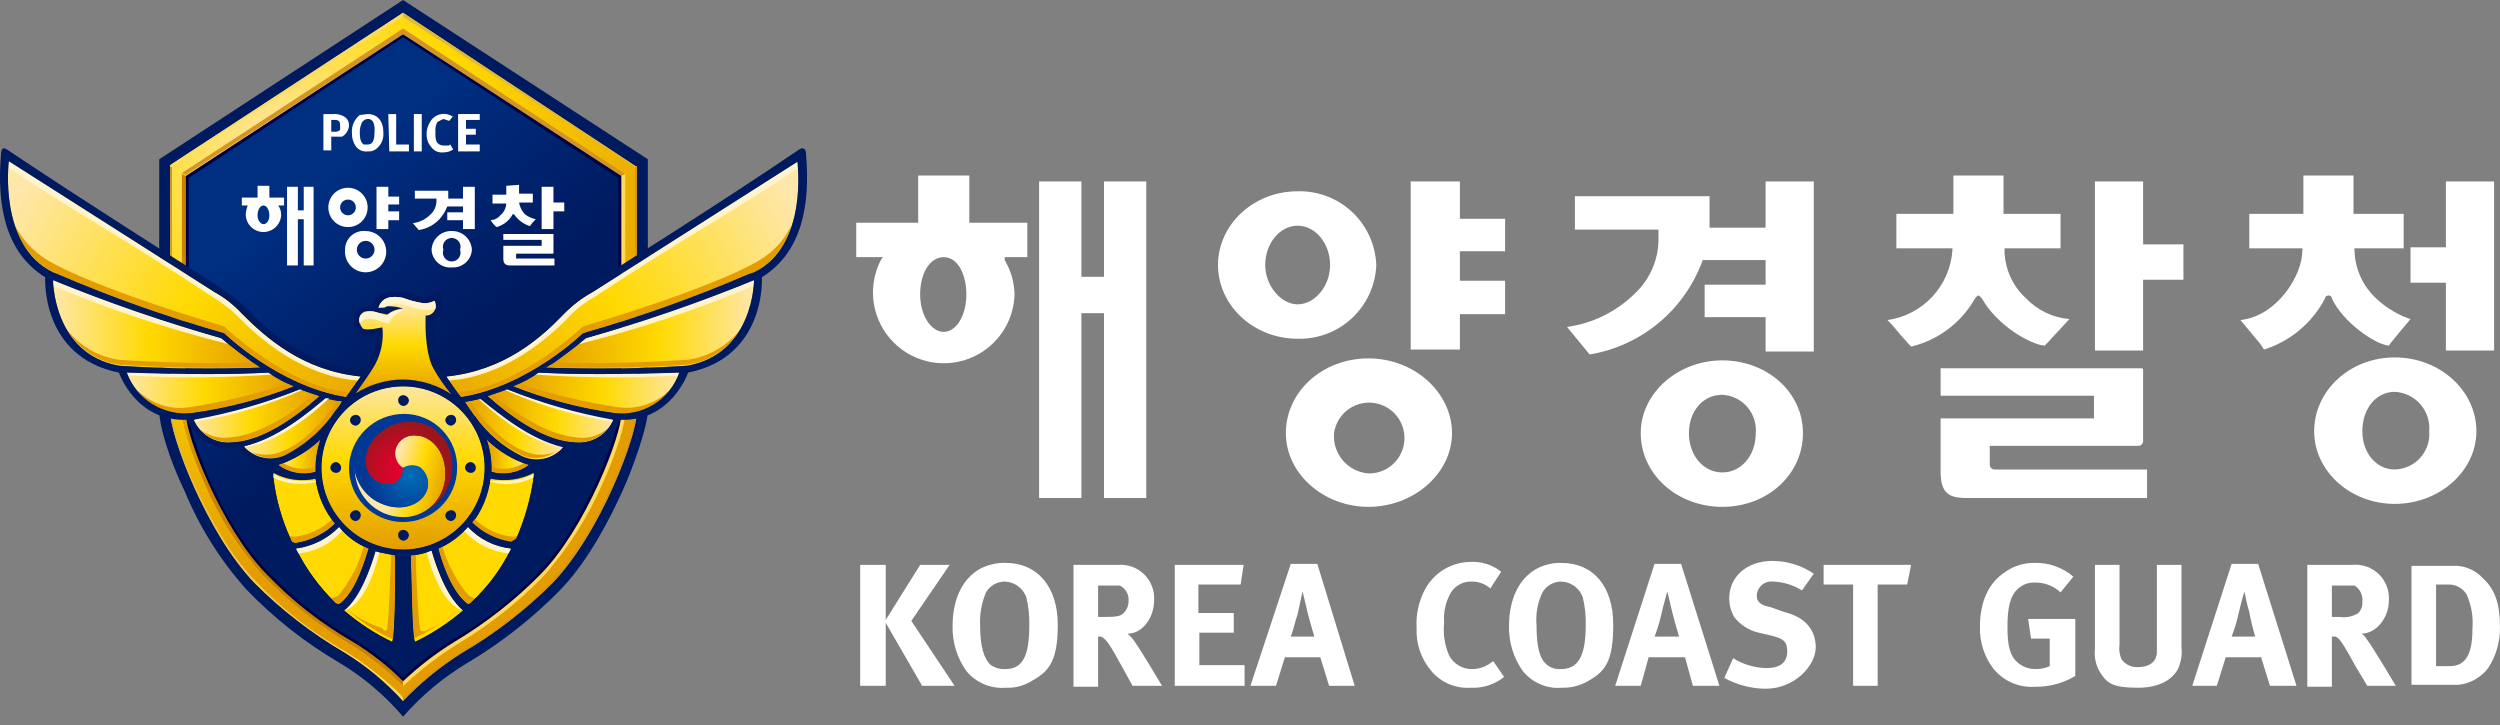 <svg width="200" height="58" viewBox="0 0 200 58" fill="none" xmlns="http://www.w3.org/2000/svg">
<rect x="0" y="0" width="200" height="58" fill="#808080" stroke="none"/>
<g id="logo">
<g id="emblem">
<path id="Vector" d="M12.738 12.741V32.875C12.738 34.054 13.525 36.728 14.783 39.324C15.98 42.206 17.655 44.865 19.738 47.188C21.925 49.457 24.412 51.415 27.131 53.008C29.06 54.161 30.787 55.622 32.243 57.334C33.735 55.628 35.487 54.168 37.434 53.008C40.138 51.394 42.622 49.438 44.826 47.188C47.186 44.75 48.916 41.211 49.781 39.324C50.646 37.436 51.826 34.054 51.826 32.875V12.741L32.243 0L12.738 12.741Z" fill="#001A60"/>
<path id="Vector_2" d="M50.804 13.37H50.961L32.243 1.022L13.604 13.213V32.875C13.604 34.841 16.514 42.627 20.367 46.638C22.527 48.805 24.959 50.682 27.603 52.222C29.323 53.283 30.884 54.58 32.243 56.076C33.651 54.601 35.236 53.307 36.962 52.222C39.605 50.682 42.038 48.805 44.197 46.638C48.051 42.627 50.961 34.841 50.961 32.875V13.291H50.804V13.37Z" fill="url(#paint0_radial_959_34780)"/>
<path id="Vector_3" d="M14.941 14.078V33.032C15.248 34.976 15.859 36.861 16.75 38.616C17.886 41.25 19.425 43.691 21.312 45.851C23.412 47.942 25.763 49.765 28.311 51.278C29.73 52.124 31.049 53.127 32.244 54.267C33.484 53.146 34.827 52.145 36.255 51.278C38.803 49.765 41.154 47.942 43.255 45.851C45.142 43.691 46.681 41.25 47.816 38.616C48.668 36.844 49.277 34.966 49.625 33.032V14.078L32.244 2.752L14.941 14.078Z" fill="url(#paint1_linear_959_34780)"/>
<path id="Vector_4" d="M13.604 13.213H13.761L32.243 1.337V1.022L13.604 13.213Z" fill="#FEDA5D"/>
<path id="Vector_5" d="M50.805 13.37H50.962L32.244 1.022V1.337L50.805 13.37Z" fill="#DFB840"/>
<path id="Vector_6" d="M49.704 14.078L50.019 13.921L32.244 2.281V2.753L49.704 14.078Z" fill="#D39428"/>
<path id="Vector_7" d="M14.549 13.842L14.863 13.999L32.245 2.753V2.281L14.549 13.842Z" fill="#D39428"/>
<path id="Vector_8" d="M28.233 51.357C25.678 49.89 23.347 48.062 21.312 45.93C17.695 42.233 14.863 34.841 14.863 33.11V14.078L14.549 13.92V33.032C14.549 33.897 15.178 36.099 16.436 38.852C17.574 41.503 19.142 43.947 21.077 46.087C23.153 48.227 25.507 50.079 28.076 51.593C29.583 52.536 30.981 53.644 32.245 54.896V54.502C31.038 53.298 29.691 52.242 28.233 51.357Z" fill="#FEDA5D"/>
<path id="Vector_9" d="M28.233 51.357C25.678 49.89 23.347 48.062 21.312 45.93C17.695 42.233 14.863 34.841 14.863 33.11V14.078L14.549 13.92V33.032C14.549 33.897 15.178 36.099 16.436 38.852C17.574 41.503 19.142 43.947 21.077 46.087C23.153 48.227 25.507 50.079 28.076 51.593C29.583 52.536 30.981 53.644 32.245 54.896V54.502C31.038 53.298 29.691 52.242 28.233 51.357Z" fill="url(#paint2_linear_959_34780)"/>
<path id="Vector_10" d="M49.704 33.11C49.704 34.841 46.873 42.233 43.255 45.93C41.187 48.025 38.862 49.849 36.334 51.357C34.864 52.26 33.494 53.314 32.244 54.502V54.896C33.551 53.661 34.973 52.555 36.491 51.593C39.06 50.079 41.414 48.227 43.491 46.087C45.399 43.927 46.964 41.487 48.131 38.852C49.389 36.099 50.019 33.897 50.019 33.032V13.92L49.704 14.078V33.11Z" fill="#FEDA5D"/>
<path id="Vector_11" d="M25.873 9.123H26.66C26.931 9.103 27.203 9.157 27.446 9.281C27.597 9.346 27.724 9.457 27.808 9.598C27.893 9.739 27.931 9.903 27.918 10.067C27.903 10.245 27.845 10.417 27.75 10.568C27.654 10.718 27.522 10.843 27.367 10.932H26.502V12.033H25.873V9.123ZM26.502 9.595V10.539H26.817C26.89 10.545 26.964 10.534 27.032 10.507C27.1 10.48 27.161 10.437 27.21 10.382V10.067C27.21 9.752 27.131 9.595 26.817 9.595H26.502Z" fill="white"/>
<path id="Vector_12" d="M29.413 9.123C30.199 9.123 30.671 9.674 30.671 10.617C30.691 10.876 30.644 11.135 30.533 11.369C30.423 11.604 30.254 11.805 30.042 11.954C29.857 12.079 29.634 12.135 29.413 12.112C29.235 12.135 29.054 12.111 28.888 12.041C28.723 11.972 28.578 11.861 28.469 11.718C28.248 11.395 28.137 11.009 28.154 10.617C28.136 10.348 28.183 10.078 28.293 9.831C28.402 9.584 28.571 9.368 28.784 9.202L29.413 9.123ZM29.413 9.516C29.313 9.521 29.216 9.553 29.133 9.608C29.05 9.664 28.984 9.741 28.941 9.831C28.828 10.077 28.774 10.347 28.784 10.617C28.784 11.089 28.862 11.404 29.098 11.561H29.413C29.806 11.561 29.963 11.246 29.963 10.539C29.986 10.3 29.96 10.059 29.885 9.831C29.851 9.734 29.786 9.652 29.701 9.595C29.616 9.538 29.515 9.51 29.413 9.516Z" fill="white"/>
<path id="Vector_13" d="M31.064 9.123H31.694V11.561H32.716V12.112H31.143L31.064 9.123Z" fill="white"/>
<path id="Vector_14" d="M33.109 9.123H33.739V12.112H33.109V9.123Z" fill="white"/>
<path id="Vector_15" d="M36.255 9.28L35.94 9.673L35.468 9.516L34.996 9.752C34.86 9.99 34.804 10.266 34.839 10.539C34.812 10.803 34.839 11.071 34.918 11.325C34.974 11.422 35.054 11.502 35.151 11.557C35.247 11.612 35.357 11.641 35.468 11.64H35.94C35.94 11.619 35.949 11.599 35.963 11.584C35.978 11.569 35.998 11.561 36.019 11.561L36.255 11.954C36.024 12.114 35.749 12.196 35.468 12.19C35.29 12.213 35.109 12.189 34.944 12.12C34.778 12.051 34.633 11.94 34.525 11.797C34.269 11.518 34.128 11.153 34.131 10.775C34.113 10.443 34.196 10.115 34.367 9.831C34.447 9.663 34.563 9.514 34.707 9.396C34.851 9.278 35.019 9.194 35.199 9.148C35.38 9.103 35.568 9.099 35.751 9.135C35.933 9.172 36.105 9.248 36.255 9.359V9.28Z" fill="white"/>
<path id="Vector_16" d="M36.648 9.123H38.379V9.595H37.278V10.303H38.064V10.775H37.278V11.561H38.379V12.112H36.648V9.123Z" fill="white"/>
<path id="Vector_17" d="M34.525 19.976C34.535 20.18 34.586 20.379 34.675 20.562C34.765 20.745 34.891 20.908 35.046 21.041C35.2 21.173 35.38 21.273 35.575 21.333C35.77 21.394 35.974 21.414 36.177 21.392C36.373 21.403 36.57 21.374 36.755 21.309C36.941 21.244 37.111 21.142 37.257 21.011C37.403 20.879 37.522 20.72 37.607 20.543C37.691 20.365 37.74 20.173 37.75 19.976C37.73 19.573 37.555 19.193 37.262 18.915C36.969 18.636 36.581 18.482 36.177 18.482C35.97 18.471 35.764 18.502 35.569 18.571C35.374 18.64 35.195 18.748 35.041 18.887C34.888 19.025 34.763 19.193 34.675 19.38C34.586 19.567 34.535 19.77 34.525 19.976ZM35.469 19.976C35.432 19.87 35.421 19.756 35.437 19.644C35.453 19.532 35.495 19.426 35.561 19.334C35.626 19.242 35.713 19.166 35.813 19.115C35.913 19.063 36.025 19.036 36.138 19.036C36.251 19.036 36.362 19.063 36.462 19.115C36.563 19.166 36.649 19.242 36.715 19.334C36.78 19.426 36.822 19.532 36.838 19.644C36.854 19.756 36.843 19.87 36.806 19.976C36.843 20.083 36.854 20.197 36.838 20.309C36.822 20.421 36.78 20.527 36.715 20.619C36.649 20.711 36.563 20.786 36.462 20.838C36.362 20.89 36.251 20.917 36.138 20.917C36.025 20.917 35.913 20.89 35.813 20.838C35.713 20.786 35.626 20.711 35.561 20.619C35.495 20.527 35.453 20.421 35.437 20.309C35.421 20.197 35.432 20.083 35.469 19.976Z" fill="white"/>
<path id="Vector_18" d="M37.04 14.943V15.887H35.861V15.258H33.187V15.887H34.917V16.044C34.92 16.269 34.872 16.493 34.777 16.697C34.681 16.901 34.541 17.081 34.366 17.224C33.999 17.571 33.531 17.792 33.029 17.853L33.501 18.403C34.134 18.31 34.716 18.005 35.153 17.538C35.425 17.24 35.638 16.893 35.782 16.516H37.04V16.988H35.782V17.617H37.04V18.325H37.984V14.943H37.04Z" fill="white"/>
<path id="Vector_19" d="M20.604 14.864V15.808H19.346V16.437H19.818C19.728 16.663 19.675 16.902 19.66 17.145C19.66 17.52 19.809 17.881 20.075 18.146C20.34 18.412 20.701 18.561 21.076 18.561C21.451 18.561 21.811 18.412 22.077 18.146C22.342 17.881 22.492 17.52 22.492 17.145C22.486 16.891 22.404 16.644 22.256 16.437H22.727V15.808H21.548V14.864H20.604ZM20.604 17.224C20.604 16.752 20.84 16.437 21.076 16.437C21.312 16.437 21.548 16.752 21.548 17.224C21.548 17.696 21.312 17.931 21.076 17.931C20.84 17.931 20.604 17.617 20.604 17.224Z" fill="white"/>
<path id="Vector_20" d="M24.3 14.943V16.83H23.828V14.943H22.963V21.235H23.828V17.538H24.3V21.235H25.086V14.943H24.3Z" fill="white"/>
<path id="Vector_21" d="M30.121 14.943V18.325H31.065V17.617H31.93V16.909H31.065V16.358H31.93V15.729H31.065V14.943H30.121Z" fill="white"/>
<path id="Vector_22" d="M27.603 19.976C27.572 20.308 27.641 20.641 27.802 20.933C27.963 21.224 28.209 21.46 28.506 21.61C28.804 21.759 29.14 21.815 29.47 21.77C29.8 21.725 30.108 21.582 30.355 21.358C30.602 21.135 30.776 20.842 30.854 20.518C30.931 20.194 30.909 19.854 30.79 19.543C30.671 19.232 30.46 18.964 30.187 18.775C29.913 18.586 29.588 18.483 29.255 18.482C29.046 18.46 28.834 18.482 28.635 18.547C28.435 18.612 28.251 18.719 28.095 18.86C27.939 19.001 27.815 19.173 27.73 19.366C27.645 19.558 27.602 19.766 27.603 19.976ZM28.547 19.976C28.547 19.883 28.565 19.791 28.601 19.705C28.636 19.619 28.689 19.541 28.754 19.476C28.82 19.41 28.898 19.358 28.984 19.322C29.07 19.287 29.162 19.268 29.255 19.268C29.348 19.268 29.44 19.287 29.526 19.322C29.612 19.358 29.69 19.41 29.755 19.476C29.821 19.541 29.873 19.619 29.909 19.705C29.944 19.791 29.963 19.883 29.963 19.976C29.963 20.069 29.944 20.161 29.909 20.247C29.873 20.333 29.821 20.411 29.755 20.477C29.69 20.543 29.612 20.595 29.526 20.63C29.44 20.666 29.348 20.684 29.255 20.684C29.162 20.684 29.07 20.666 28.984 20.63C28.898 20.595 28.82 20.543 28.754 20.477C28.689 20.411 28.636 20.333 28.601 20.247C28.565 20.161 28.547 20.069 28.547 19.976Z" fill="white"/>
<path id="Vector_23" d="M26.266 16.594C26.266 17.012 26.431 17.412 26.726 17.707C27.021 18.002 27.421 18.167 27.839 18.167C28.256 18.167 28.656 18.002 28.951 17.707C29.246 17.412 29.412 17.012 29.412 16.594C29.412 16.177 29.246 15.777 28.951 15.482C28.656 15.187 28.256 15.021 27.839 15.021C27.421 15.021 27.021 15.187 26.726 15.482C26.431 15.777 26.266 16.177 26.266 16.594ZM27.209 16.594C27.209 16.428 27.276 16.267 27.394 16.149C27.512 16.032 27.672 15.965 27.839 15.965C28.005 15.965 28.166 16.032 28.284 16.149C28.401 16.267 28.468 16.428 28.468 16.594C28.468 16.761 28.401 16.921 28.284 17.039C28.166 17.157 28.005 17.224 27.839 17.224C27.672 17.224 27.512 17.157 27.394 17.039C27.276 16.921 27.209 16.761 27.209 16.594Z" fill="white"/>
<path id="Vector_24" d="M43.332 14.943V18.325H44.276V16.909H45.141V16.201H44.276V14.943H43.332Z" fill="white"/>
<path id="Vector_25" d="M40.502 14.864V15.572H39.401V16.28H40.502C40.492 16.461 40.445 16.638 40.364 16.8C40.282 16.963 40.169 17.107 40.031 17.224C39.934 17.34 39.814 17.435 39.678 17.502C39.543 17.57 39.395 17.609 39.244 17.617L39.48 17.931L39.716 18.168C40.241 18.026 40.691 17.688 40.974 17.224C40.974 17.145 40.974 17.145 41.053 17.145H41.132C41.431 17.594 41.875 17.927 42.39 18.089C42.527 17.889 42.685 17.704 42.862 17.538C42.547 17.474 42.252 17.34 41.997 17.145C41.749 16.884 41.585 16.556 41.525 16.201H42.626V15.493H41.525V14.786L40.502 14.864Z" fill="white"/>
<path id="Vector_26" d="M40.266 18.64V19.19H43.333V19.662H40.266V20.684C40.266 21.078 40.423 21.235 40.816 21.235H44.355V20.684H41.288V20.291H44.198C44.277 20.291 44.277 20.291 44.277 20.213V18.718H40.266V18.64Z" fill="white"/>
<path id="Vector_27" d="M32.243 55.84L32.007 55.525C30.689 54.248 29.239 53.114 27.681 52.143C25.031 50.649 22.618 48.767 20.524 46.559C18.244 44.279 16.592 40.897 15.727 39.088C14.862 37.279 13.761 34.054 13.761 32.953V13.37H13.604V32.875C13.604 34.841 16.514 42.627 20.367 46.638C22.527 48.805 24.959 50.682 27.603 52.222C29.323 53.283 30.884 54.58 32.243 56.076V55.84Z" fill="url(#paint3_linear_959_34780)"/>
<path id="Vector_28" d="M32.244 55.84L32.559 55.525C33.877 54.248 35.327 53.114 36.884 52.143C39.521 50.629 41.931 48.749 44.041 46.559C46.001 44.319 47.617 41.802 48.839 39.088C49.94 36.492 50.805 34.054 50.805 32.953V13.37H50.962V32.875C50.962 34.841 48.052 42.627 44.199 46.638C42.039 48.805 39.606 50.682 36.963 52.222C35.237 53.307 33.652 54.601 32.244 56.076V55.84Z" fill="#D39428"/>
<path id="Vector_29" d="M32.244 2.752L14.863 14.078V33.11C14.863 34.841 17.695 42.233 21.312 45.93C23.347 48.062 25.678 49.889 28.233 51.357C29.691 52.242 31.038 53.298 32.244 54.502C33.494 53.314 34.865 52.26 36.334 51.357C38.862 49.849 41.188 48.025 43.255 45.93C46.873 42.233 49.704 34.841 49.704 33.11V14.078L32.244 2.752ZM49.468 33.11C49.468 34.841 46.637 42.155 43.098 45.773C41.063 47.904 38.732 49.732 36.177 51.199C34.761 52.049 33.442 53.051 32.244 54.188C31.074 53.053 29.782 52.05 28.391 51.199C25.835 49.732 23.504 47.904 21.47 45.773C17.852 42.155 15.099 34.841 15.099 33.11V14.235L32.244 2.988L49.468 14.235V33.11Z" fill="#000044"/>
<path id="Vector_30" d="M32.245 30.908C30.953 30.908 29.691 31.291 28.618 32.008C27.544 32.726 26.708 33.745 26.214 34.938C25.72 36.131 25.59 37.443 25.842 38.709C26.094 39.976 26.716 41.139 27.629 42.052C28.542 42.965 29.705 43.586 30.971 43.838C32.237 44.09 33.55 43.961 34.743 43.467C35.935 42.973 36.955 42.136 37.672 41.063C38.389 39.989 38.772 38.727 38.772 37.436C38.772 35.705 38.084 34.044 36.86 32.82C35.636 31.596 33.976 30.908 32.245 30.908Z" fill="#FFD900"/>
<path id="Vector_31" d="M22.256 37.2C22.679 37.513 23.169 37.726 23.686 37.821C24.204 37.916 24.737 37.892 25.244 37.751V37.436C25.254 36.66 25.386 35.89 25.638 35.155C24.67 36.072 23.517 36.769 22.256 37.2Z" fill="url(#paint4_linear_959_34780)"/>
<path id="Vector_32" d="M21.861 38.144C22.06 39.887 22.538 41.587 23.277 43.178C23.31 43.253 23.365 43.317 23.436 43.359C23.506 43.401 23.588 43.42 23.67 43.414C24.854 43.221 25.952 42.673 26.816 41.841C25.948 40.815 25.401 39.557 25.243 38.223C24.096 38.478 22.895 38.311 21.861 37.751V38.066V38.144Z" fill="#FFD900"/>
<path id="Vector_33" d="M27.29 48.211C28.548 47.189 29.256 44.593 29.492 43.886C28.569 43.522 27.756 42.926 27.132 42.155C26.206 43.105 24.987 43.714 23.672 43.886C24.466 45.496 25.53 46.959 26.818 48.211C26.847 48.245 26.884 48.271 26.924 48.29C26.965 48.308 27.009 48.318 27.054 48.318C27.098 48.318 27.142 48.308 27.183 48.29C27.224 48.271 27.26 48.245 27.29 48.211Z" fill="#FFD900"/>
<path id="Vector_34" d="M26.816 32.953C27.026 32.71 27.21 32.447 27.367 32.167L26.266 31.931H26.03C24.535 33.189 22.176 35.155 19.502 35.784C19.893 36.255 20.427 36.586 21.023 36.728C21.618 36.87 22.244 36.815 22.805 36.571C24.215 35.85 25.449 34.83 26.423 33.582L26.816 32.953Z" fill="url(#paint5_linear_959_34780)"/>
<path id="Vector_35" d="M37.276 48.211C37.298 48.244 37.327 48.27 37.361 48.289C37.396 48.307 37.434 48.317 37.473 48.317C37.512 48.317 37.55 48.307 37.584 48.289C37.619 48.27 37.648 48.244 37.67 48.211C39.006 46.984 40.1 45.517 40.894 43.886C39.569 43.746 38.34 43.132 37.434 42.155C36.786 42.901 35.98 43.492 35.074 43.886C35.231 44.593 36.018 47.189 37.276 48.211Z" fill="#FFD900"/>
<path id="Vector_36" d="M32.873 44.436V44.986C32.952 46.48 32.952 50.649 33.188 51.357C34.578 50.691 35.873 49.845 37.041 48.84C36.491 48.368 35.468 47.267 34.525 44.042C34 44.265 33.442 44.398 32.873 44.436Z" fill="#FFD900"/>
<path id="Vector_37" d="M41.289 43.178C41.992 41.574 42.469 39.88 42.705 38.144V37.83C41.64 38.382 40.418 38.549 39.244 38.301C39.08 39.62 38.564 40.87 37.75 41.919C38.602 42.769 39.705 43.321 40.896 43.492L41.289 43.178Z" fill="#FFD900"/>
<path id="Vector_38" d="M31.379 51.357C31.615 50.649 31.615 46.48 31.615 44.986V44.436L30.042 44.121C29.098 47.267 28.076 48.447 27.525 48.84C28.693 49.845 29.989 50.691 31.379 51.357Z" fill="#FFD900"/>
<path id="Vector_39" d="M20.841 29.414L20.369 29.1C18.717 27.92 17.695 27.055 17.695 27.055C13.128 25.761 8.638 24.212 4.246 22.415C4.246 22.415 4.246 28.313 9.515 29.257C13.286 29.5 17.065 29.552 20.841 29.414Z" fill="url(#paint6_linear_959_34780)"/>
<path id="Vector_40" d="M17.929 26.661C17.929 26.661 22.255 30.908 27.682 31.773L28.861 30.122C24.221 29.65 21.311 27.055 19.345 25.088C18.711 24.395 17.967 23.81 17.143 23.358L0.706 12.898C0.706 12.898 -0.16 19.662 4.245 21.785L4.638 21.942C8.964 23.796 13.403 25.372 17.929 26.661Z" fill="url(#paint7_linear_959_34780)"/>
<path id="Vector_41" d="M21.47 29.808C18.717 29.965 15.021 29.965 10.145 29.808C10.528 30.862 11.258 31.756 12.215 32.342C13.172 32.927 14.3 33.171 15.414 33.032C18.19 32.653 20.91 31.94 23.515 30.909C22.794 30.618 22.109 30.249 21.47 29.808Z" fill="url(#paint8_linear_959_34780)"/>
<path id="Vector_42" d="M25.559 31.695L23.986 31.145C21.247 32.249 18.4 33.066 15.492 33.583C15.742 34.173 16.175 34.668 16.727 34.994C17.279 35.319 17.922 35.459 18.559 35.392C20.84 35.313 23.436 33.583 25.559 31.695Z" fill="url(#paint9_linear_959_34780)"/>
<path id="Vector_43" d="M42.312 37.2C41.888 37.513 41.399 37.726 40.881 37.821C40.363 37.916 39.83 37.892 39.323 37.751V37.436C39.314 36.66 39.181 35.89 38.93 35.155C39.897 36.072 41.05 36.769 42.312 37.2Z" fill="url(#paint10_linear_959_34780)"/>
<path id="Vector_44" d="M37.75 32.953C37.54 32.71 37.356 32.447 37.199 32.167L38.3 31.931H38.458C40.031 33.189 42.39 35.155 45.064 35.784C44.672 36.255 44.139 36.586 43.543 36.728C42.948 36.87 42.322 36.815 41.761 36.571C40.338 35.871 39.099 34.847 38.143 33.582L37.75 32.953Z" fill="url(#paint11_linear_959_34780)"/>
<path id="Vector_45" d="M43.648 29.414L44.199 29.1C45.851 27.92 46.873 27.055 46.873 27.055C51.439 25.761 55.929 24.212 60.322 22.415C60.322 22.415 60.322 28.313 54.974 29.257C51.204 29.5 47.424 29.553 43.648 29.414Z" fill="url(#paint12_linear_959_34780)"/>
<path id="Vector_46" d="M46.637 26.661C46.637 26.661 42.312 30.908 36.885 31.773C36.464 31.243 36.07 30.692 35.705 30.122C40.345 29.65 43.255 27.055 45.143 25.088C45.815 24.403 46.583 23.82 47.423 23.358L63.861 12.898H63.782C63.782 12.898 64.726 19.662 60.322 21.785L59.85 21.942C55.551 23.796 51.138 25.373 46.637 26.661Z" fill="url(#paint13_linear_959_34780)"/>
<path id="Vector_47" d="M43.098 29.808C45.85 29.965 49.547 29.965 54.423 29.808H54.344C53.973 30.871 53.246 31.773 52.285 32.361C51.325 32.949 50.19 33.186 49.075 33.032C46.326 32.643 43.634 31.93 41.053 30.909C41.773 30.618 42.459 30.249 43.098 29.808Z" fill="url(#paint14_linear_959_34780)"/>
<path id="Vector_48" d="M39.008 31.695L40.581 31.145C43.32 32.249 46.167 33.066 49.075 33.583C48.825 34.173 48.392 34.668 47.84 34.994C47.288 35.319 46.645 35.459 46.007 35.392C43.727 35.313 41.131 33.583 39.008 31.695Z" fill="url(#paint15_linear_959_34780)"/>
<path id="Vector_49" d="M38.772 37.436C38.772 38.727 38.389 39.989 37.672 41.063C36.955 42.136 35.935 42.973 34.743 43.467C33.55 43.961 32.237 44.09 30.971 43.838C29.705 43.586 28.542 42.965 27.629 42.052C26.716 41.139 26.094 39.976 25.842 38.709C25.59 37.443 25.72 36.131 26.214 34.938C26.708 33.745 27.544 32.726 28.618 32.008C29.691 31.291 30.953 30.908 32.245 30.908C33.102 30.908 33.951 31.077 34.743 31.405C35.535 31.733 36.254 32.214 36.86 32.82C37.467 33.426 37.947 34.146 38.275 34.938C38.603 35.73 38.772 36.579 38.772 37.436Z" fill="url(#paint16_linear_959_34780)"/>
<path id="Vector_50" d="M32.243 32.481C32.132 32.463 32.031 32.405 31.959 32.318C31.887 32.232 31.848 32.122 31.85 32.01C31.85 31.905 31.891 31.805 31.965 31.731C32.039 31.658 32.139 31.616 32.243 31.616C32.355 31.615 32.465 31.654 32.552 31.726C32.638 31.798 32.696 31.898 32.715 32.01C32.715 32.135 32.665 32.255 32.577 32.343C32.488 32.432 32.368 32.481 32.243 32.481Z" fill="#001A60"/>
<path id="Vector_51" d="M36.097 34.054C35.972 34.054 35.852 34.004 35.763 33.916C35.675 33.827 35.625 33.707 35.625 33.582C35.644 33.471 35.702 33.37 35.788 33.298C35.875 33.226 35.984 33.187 36.097 33.189C36.201 33.189 36.301 33.23 36.375 33.304C36.449 33.378 36.49 33.478 36.49 33.582C36.492 33.695 36.453 33.804 36.381 33.891C36.309 33.977 36.208 34.035 36.097 34.054Z" fill="#001A60"/>
<path id="Vector_52" d="M37.671 37.83C37.559 37.831 37.449 37.792 37.362 37.72C37.276 37.648 37.218 37.547 37.199 37.436C37.199 37.311 37.249 37.191 37.337 37.103C37.426 37.014 37.546 36.964 37.671 36.964C37.782 36.983 37.883 37.041 37.955 37.128C38.027 37.214 38.066 37.324 38.064 37.436C38.064 37.541 38.023 37.641 37.949 37.714C37.875 37.788 37.775 37.83 37.671 37.83Z" fill="#001A60"/>
<path id="Vector_53" d="M36.097 41.683C35.972 41.683 35.852 41.633 35.763 41.545C35.675 41.456 35.625 41.336 35.625 41.211C35.644 41.1 35.702 40.999 35.788 40.927C35.875 40.855 35.984 40.816 36.097 40.818C36.201 40.818 36.301 40.859 36.375 40.933C36.449 41.007 36.49 41.107 36.49 41.211C36.492 41.324 36.453 41.433 36.381 41.52C36.309 41.606 36.208 41.664 36.097 41.683Z" fill="#001A60"/>
<path id="Vector_54" d="M32.243 43.256C32.132 43.237 32.031 43.18 31.959 43.093C31.887 43.007 31.848 42.897 31.85 42.784C31.85 42.68 31.891 42.58 31.965 42.506C32.039 42.433 32.139 42.391 32.243 42.391C32.355 42.39 32.465 42.428 32.552 42.501C32.638 42.573 32.696 42.673 32.715 42.784C32.715 42.91 32.665 43.03 32.577 43.118C32.488 43.207 32.368 43.256 32.243 43.256Z" fill="#001A60"/>
<path id="Vector_55" d="M28.468 41.683C28.343 41.683 28.223 41.633 28.134 41.545C28.046 41.456 27.996 41.336 27.996 41.211C28.015 41.1 28.073 40.999 28.159 40.927C28.246 40.855 28.355 40.816 28.468 40.818C28.572 40.818 28.672 40.859 28.746 40.933C28.82 41.007 28.861 41.107 28.861 41.211C28.863 41.324 28.824 41.433 28.752 41.52C28.68 41.606 28.579 41.664 28.468 41.683Z" fill="#001A60"/>
<path id="Vector_56" d="M26.896 37.83C26.783 37.831 26.674 37.792 26.587 37.72C26.5 37.648 26.443 37.547 26.424 37.436C26.424 37.311 26.474 37.191 26.562 37.103C26.651 37.014 26.771 36.964 26.896 36.964C27.007 36.983 27.108 37.041 27.18 37.128C27.252 37.214 27.291 37.324 27.289 37.436C27.289 37.541 27.247 37.641 27.174 37.714C27.1 37.788 27 37.83 26.896 37.83Z" fill="#001A60"/>
<path id="Vector_57" d="M28.468 34.054C28.343 34.054 28.223 34.004 28.134 33.916C28.046 33.827 27.996 33.707 27.996 33.582C28.015 33.471 28.073 33.37 28.159 33.298C28.246 33.226 28.355 33.187 28.468 33.189C28.572 33.189 28.672 33.23 28.746 33.304C28.82 33.378 28.861 33.478 28.861 33.582C28.863 33.695 28.824 33.804 28.752 33.891C28.68 33.977 28.579 34.035 28.468 34.054Z" fill="#001A60"/>
<path id="Vector_58" d="M36.57 37.515C36.549 38.662 36.073 39.754 35.247 40.55C34.421 41.347 33.313 41.782 32.166 41.762C31.018 41.741 29.927 41.265 29.13 40.439C28.334 39.613 27.898 38.505 27.919 37.357C27.959 36.217 28.441 35.136 29.263 34.344C30.085 33.552 31.182 33.11 32.323 33.11C32.894 33.11 33.46 33.225 33.985 33.448C34.511 33.671 34.986 33.998 35.383 34.409C35.779 34.821 36.089 35.307 36.293 35.841C36.497 36.375 36.591 36.944 36.57 37.515Z" fill="url(#paint17_radial_959_34780)"/>
<path id="Vector_59" d="M35.626 37.908C35.626 35.942 34.367 34.841 33.266 34.841C33.059 34.819 32.85 34.838 32.651 34.898C32.452 34.958 32.267 35.056 32.106 35.188C31.945 35.319 31.812 35.481 31.714 35.665C31.616 35.848 31.556 36.049 31.536 36.256C31.544 36.497 31.613 36.731 31.737 36.938C31.861 37.144 32.035 37.316 32.244 37.436C32.449 37.326 32.679 37.268 32.912 37.268C33.145 37.268 33.375 37.326 33.581 37.436C33.905 37.673 34.126 38.025 34.199 38.42C34.273 38.814 34.192 39.222 33.974 39.559C33.345 40.503 31.772 41.054 30.042 40.031C29.564 39.74 29.165 39.337 28.877 38.858C28.59 38.379 28.422 37.837 28.39 37.279C28.358 37.804 28.434 38.331 28.613 38.826C28.792 39.321 29.071 39.774 29.432 40.157C29.793 40.541 30.229 40.846 30.712 41.054C31.196 41.262 31.717 41.369 32.244 41.368C32.854 41.382 33.455 41.218 33.974 40.897C34.495 40.596 34.925 40.159 35.216 39.632C35.507 39.105 35.649 38.509 35.626 37.908Z" fill="url(#paint18_linear_959_34780)"/>
<path id="Vector_60" d="M30.119 40.11C31.85 41.054 33.501 40.504 34.052 39.481C34.244 39.13 34.302 38.721 34.215 38.331C34.128 37.94 33.902 37.594 33.58 37.358C33.37 37.252 33.136 37.204 32.901 37.218C32.666 37.231 32.439 37.307 32.243 37.436C32.237 37.667 32.168 37.892 32.043 38.086C31.919 38.28 31.743 38.436 31.535 38.537C31.168 38.703 30.752 38.723 30.372 38.591C29.991 38.459 29.676 38.187 29.49 37.83C28.94 36.807 29.254 35.156 31.063 34.212C31.545 33.919 32.092 33.751 32.656 33.724C33.219 33.696 33.78 33.81 34.288 34.054C33.837 33.774 33.333 33.588 32.808 33.507C32.283 33.427 31.747 33.453 31.233 33.586C30.718 33.718 30.236 33.953 29.815 34.277C29.393 34.601 29.042 35.007 28.782 35.47C28.472 35.994 28.309 36.592 28.311 37.2C28.348 37.797 28.533 38.375 28.849 38.883C29.164 39.391 29.601 39.812 30.119 40.11Z" fill="url(#paint19_radial_959_34780)"/>
<path id="Vector_61" d="M30.986 34.211C29.256 35.234 28.941 36.885 29.491 37.829C29.692 38.194 30.017 38.474 30.407 38.618C30.797 38.763 31.226 38.762 31.615 38.616C31.804 38.481 31.96 38.305 32.069 38.1C32.178 37.895 32.238 37.668 32.244 37.436C32.05 37.306 31.891 37.131 31.781 36.925C31.672 36.719 31.614 36.489 31.615 36.256C31.625 36.053 31.675 35.853 31.765 35.67C31.854 35.487 31.98 35.325 32.135 35.192C32.29 35.059 32.47 34.96 32.664 34.899C32.859 34.839 33.064 34.819 33.267 34.841C34.368 34.841 35.705 36.02 35.626 37.986C35.617 38.543 35.477 39.089 35.217 39.581C34.958 40.073 34.586 40.496 34.132 40.818C35.057 40.304 35.741 39.445 36.036 38.428C36.33 37.412 36.211 36.32 35.705 35.391C35.389 34.879 34.958 34.448 34.446 34.133C33.909 33.856 33.31 33.718 32.706 33.731C32.101 33.745 31.51 33.91 30.986 34.211Z" fill="url(#paint20_radial_959_34780)"/>
<path id="Vector_62" d="M39.322 37.751C39.83 37.892 40.362 37.916 40.88 37.821C41.398 37.726 41.887 37.513 42.311 37.2L41.918 37.043C41.533 37.278 41.102 37.428 40.654 37.483C40.206 37.537 39.752 37.494 39.322 37.358V37.751Z" fill="#E49D00"/>
<path id="Vector_63" d="M60.322 21.785C61.057 21.402 61.704 20.867 62.219 20.217C62.734 19.566 63.106 18.814 63.31 18.01C62.757 19.199 61.851 20.187 60.715 20.842C60.715 20.842 57.727 22.808 46.637 26.111C46.637 26.111 41.447 31.066 36.57 31.38L36.885 31.774C42.312 30.908 46.637 26.662 46.637 26.662C51.138 25.373 55.551 23.797 59.85 21.943L60.322 21.785Z" fill="#E49D00"/>
<path id="Vector_64" d="M54.974 28.785C51.434 29.021 47.188 29.099 44.356 29.021H44.199L43.648 29.335C47.424 29.474 51.204 29.422 54.974 29.178C55.85 29.06 56.688 28.743 57.424 28.253C58.16 27.762 58.774 27.11 59.221 26.347C58.181 27.686 56.655 28.562 54.974 28.785Z" fill="#E49D00"/>
<path id="Vector_65" d="M49.311 32.56C46.666 32.154 44.062 31.522 41.525 30.672L41.053 30.908C43.634 31.93 46.326 32.642 49.075 33.032C49.917 33.19 50.786 33.104 51.581 32.783C52.375 32.463 53.061 31.921 53.558 31.223C53.003 31.762 52.33 32.163 51.593 32.395C50.855 32.627 50.074 32.684 49.311 32.56Z" fill="#E49D00"/>
<path id="Vector_66" d="M46.165 34.998C43.412 34.762 40.581 32.56 39.401 31.538L39.008 31.695C41.131 33.582 43.727 35.313 46.007 35.391C46.534 35.423 47.061 35.325 47.541 35.105C48.02 34.886 48.439 34.552 48.76 34.133C48.424 34.468 48.015 34.721 47.564 34.871C47.114 35.021 46.635 35.065 46.165 34.998Z" fill="#E49D00"/>
<path id="Vector_67" d="M42.154 36.178C40.345 35.548 38.694 33.739 37.593 32.088H37.199L37.828 33.032C37.907 33.11 37.907 33.189 37.986 33.189C38.95 34.567 40.249 35.676 41.761 36.413C42.206 36.609 42.696 36.683 43.18 36.628C43.663 36.572 44.123 36.39 44.513 36.099H44.592C43.821 36.443 42.946 36.472 42.154 36.178Z" fill="#E49D00"/>
<path id="Vector_68" d="M45.379 25.482C46.013 24.788 46.757 24.203 47.581 23.751C54.423 19.19 58.592 16.988 63.861 13.448C63.873 13.261 63.847 13.074 63.782 12.898H63.861L54.974 18.561L47.423 23.358C46.583 23.82 45.815 24.403 45.143 25.088C43.255 27.055 40.345 29.65 35.705 30.122L35.941 30.436C37.514 30.358 41.289 29.65 45.379 25.482Z" fill="#FFF4CD"/>
<path id="Vector_69" d="M46.873 27.055L46.322 27.527C51.075 26.339 55.728 24.788 60.243 22.886C60.286 22.733 60.312 22.574 60.322 22.415C55.929 24.212 51.439 25.761 46.873 27.055Z" fill="#FFF4CD"/>
<path id="Vector_70" d="M54.423 29.808C49.547 29.965 45.85 29.965 43.098 29.808L42.783 29.965C46.605 30.231 50.44 30.257 54.266 30.044V29.808H54.423Z" fill="#FFF4CD"/>
<path id="Vector_71" d="M40.58 31.145H40.266C43.042 32.407 45.98 33.28 48.995 33.74V33.504C46.117 33.007 43.297 32.217 40.58 31.145Z" fill="#FFF4CD"/>
<path id="Vector_72" d="M45.063 35.706C42.389 35.077 40.03 33.11 38.457 31.852H38.221C40.895 34.369 43.175 35.47 44.827 35.784L45.063 35.706Z" fill="#FFF4CD"/>
<path id="Vector_73" d="M25.244 37.751C24.737 37.892 24.204 37.916 23.686 37.821C23.169 37.726 22.679 37.513 22.256 37.2L22.649 37.043C23.034 37.278 23.465 37.428 23.913 37.483C24.36 37.537 24.815 37.494 25.244 37.358V37.751Z" fill="#E49D00"/>
<path id="Vector_74" d="M4.245 21.785C3.509 21.391 2.858 20.854 2.332 20.206C1.805 19.558 1.413 18.812 1.178 18.01C1.787 19.186 2.713 20.166 3.852 20.842C3.852 20.842 6.84 22.808 17.93 26.111C17.93 26.111 23.12 31.066 27.997 31.38L27.682 31.774C22.255 30.908 17.93 26.662 17.93 26.662C13.404 25.372 8.964 23.796 4.638 21.943L4.245 21.785Z" fill="#E49D00"/>
<path id="Vector_75" d="M9.514 28.785C13.053 29.021 17.379 29.099 20.21 29.021H20.367L20.839 29.335C17.064 29.474 13.284 29.421 9.514 29.178C8.651 29.049 7.829 28.727 7.108 28.237C6.386 27.747 5.784 27.101 5.346 26.347C6.367 27.669 7.861 28.543 9.514 28.785Z" fill="#E49D00"/>
<path id="Vector_76" d="M15.257 32.56C17.899 32.145 20.503 31.513 23.043 30.672L23.515 30.908C20.91 31.939 18.19 32.652 15.414 33.032C14.584 33.184 13.727 33.094 12.946 32.774C12.166 32.453 11.493 31.915 11.01 31.223C11.557 31.772 12.229 32.181 12.969 32.414C13.708 32.647 14.493 32.697 15.257 32.56Z" fill="#E49D00"/>
<path id="Vector_77" d="M18.402 34.998C21.155 34.762 23.986 32.56 25.166 31.538L25.559 31.695C23.436 33.582 20.841 35.313 18.56 35.391C18.033 35.423 17.507 35.325 17.027 35.105C16.547 34.886 16.128 34.552 15.807 34.133H15.729C16.083 34.465 16.507 34.715 16.969 34.864C17.431 35.014 17.921 35.059 18.402 34.998Z" fill="#E49D00"/>
<path id="Vector_78" d="M22.413 36.178C24.143 35.548 25.873 33.739 26.974 32.088H27.367L26.738 33.032C26.66 33.11 26.66 33.189 26.581 33.189C25.6 34.551 24.305 35.657 22.806 36.413C22.36 36.609 21.871 36.683 21.387 36.628C20.904 36.572 20.443 36.39 20.053 36.099H19.975C20.746 36.443 21.621 36.472 22.413 36.178Z" fill="#E49D00"/>
<path id="Vector_79" d="M19.189 25.482C18.537 24.807 17.796 24.225 16.987 23.751C10.145 19.19 5.976 16.988 0.707 13.448V12.898L9.594 18.561L17.144 23.358C17.968 23.81 18.712 24.395 19.346 25.088C21.313 27.055 24.223 29.65 28.863 30.122L28.627 30.436C27.054 30.358 23.279 29.65 19.189 25.482Z" fill="#FFF4CD"/>
<path id="Vector_80" d="M17.695 27.055L18.245 27.527C13.47 26.329 8.791 24.778 4.246 22.886V22.415C8.638 24.212 13.128 25.761 17.695 27.055Z" fill="#FFF4CD"/>
<path id="Vector_81" d="M10.145 29.808C15.021 29.965 18.717 29.965 21.47 29.808L21.784 29.965C17.962 30.231 14.127 30.257 10.302 30.044L10.145 29.808Z" fill="#FFF4CD"/>
<path id="Vector_82" d="M23.986 31.145H24.3C21.52 32.397 18.583 33.27 15.57 33.74V33.504C18.449 33.007 21.269 32.217 23.986 31.145Z" fill="#FFF4CD"/>
<path id="Vector_83" d="M19.502 35.706C22.176 35.077 24.535 33.11 26.03 31.852H26.344C23.67 34.369 21.39 35.47 19.659 35.784L19.502 35.706Z" fill="#FFF4CD"/>
<path id="Vector_84" d="M40.737 44.279L40.894 43.886C39.569 43.746 38.34 43.132 37.434 42.155C37.371 42.295 37.259 42.407 37.119 42.47C38.057 43.504 39.347 44.149 40.737 44.279Z" fill="#FFF4CD"/>
<path id="Vector_85" d="M37.512 47.66C36.539 46.511 35.816 45.172 35.389 43.728L35.074 43.885C35.231 44.593 36.018 47.188 37.276 48.211C37.298 48.243 37.327 48.27 37.361 48.288C37.396 48.307 37.434 48.316 37.473 48.316C37.512 48.316 37.55 48.307 37.584 48.288C37.619 48.27 37.648 48.243 37.67 48.211L37.984 47.896L37.512 47.66Z" fill="#E49D00"/>
<path id="Vector_86" d="M39.164 38.537C40.316 38.869 41.551 38.756 42.625 38.223H42.703V37.908C42.102 38.249 41.427 38.438 40.737 38.459H39.243C39.22 38.488 39.193 38.514 39.164 38.537Z" fill="#FFF4CD"/>
<path id="Vector_87" d="M41.053 42.941C39.9 42.831 38.818 42.332 37.986 41.526L37.75 41.84C38.602 42.69 39.705 43.242 40.896 43.413L41.289 43.178C41.368 43.099 41.368 42.941 41.446 42.863L41.053 42.941Z" fill="#E49D00"/>
<path id="Vector_88" d="M37.041 48.84C36.49 48.368 35.468 47.267 34.524 44.042L34.131 44.2C35.311 48.683 37.041 48.84 37.041 48.84Z" fill="#FFF4CD"/>
<path id="Vector_89" d="M33.581 50.177C33.424 48.919 33.266 45.773 33.266 44.357H32.873C32.873 44.829 32.952 49.705 33.109 51.042H33.188C34.493 50.42 35.71 49.626 36.805 48.682C35.984 49.459 35.023 50.072 33.974 50.491C33.895 50.491 33.581 50.57 33.581 50.177Z" fill="#E49D00"/>
<path id="Vector_90" d="M23.829 44.279C23.733 44.17 23.677 44.031 23.672 43.886C24.987 43.714 26.206 43.105 27.132 42.155L27.368 42.47C26.47 43.512 25.2 44.161 23.829 44.279Z" fill="#FFF4CD"/>
<path id="Vector_91" d="M27.052 47.66C28.005 46.509 28.702 45.169 29.097 43.728L29.491 43.885C29.255 44.593 28.547 47.188 27.288 48.211C27.267 48.243 27.238 48.27 27.203 48.288C27.169 48.307 27.131 48.316 27.092 48.316C27.053 48.316 27.015 48.307 26.98 48.288C26.946 48.27 26.917 48.243 26.895 48.211L26.502 47.896L27.052 47.66Z" fill="#E49D00"/>
<path id="Vector_92" d="M25.322 38.537C24.168 38.854 22.939 38.742 21.861 38.223V37.908C22.438 38.24 23.085 38.428 23.749 38.459H25.322V38.537Z" fill="#FFF4CD"/>
<path id="Vector_93" d="M23.514 42.941C24.668 42.831 25.749 42.332 26.582 41.526L26.817 41.84C25.966 42.69 24.862 43.242 23.672 43.413C23.59 43.42 23.508 43.401 23.437 43.359C23.366 43.316 23.311 43.253 23.278 43.178C23.2 43.099 23.2 42.941 23.121 42.863L23.514 42.941Z" fill="#E49D00"/>
<path id="Vector_94" d="M27.525 48.84C28.076 48.368 29.098 47.267 30.042 44.042L30.357 44.2C29.256 48.683 27.525 48.84 27.525 48.84Z" fill="#FFF4CD"/>
<path id="Vector_95" d="M30.986 50.177C31.144 48.919 31.222 45.773 31.301 44.357H31.615C31.615 44.829 31.615 49.705 31.458 51.042C31.437 51.042 31.417 51.05 31.402 51.065C31.388 51.08 31.38 51.1 31.38 51.121C30.062 50.52 28.843 49.724 27.762 48.761C28.608 49.425 29.567 49.931 30.593 50.255C30.672 50.491 30.986 50.57 30.986 50.177Z" fill="#E49D00"/>
<path id="Vector_96" d="M30.042 29.178C30.508 28.284 30.7 27.271 30.592 26.268C30.514 26.268 28.941 25.56 29.019 26.347C29.098 27.133 28.469 25.325 29.177 25.01C29.517 24.921 29.876 24.949 30.199 25.088L30.985 25.246C31.343 24.956 31.784 24.791 32.244 24.774C31.613 24.544 30.925 24.516 30.277 24.695C30.592 23.752 31.457 23.752 32.244 23.909C32.703 24.083 33.176 24.215 33.659 24.302C34.033 24.378 34.423 24.323 34.76 24.145C34.831 24.266 34.867 24.404 34.866 24.545C34.865 24.685 34.826 24.823 34.754 24.943C34.682 25.064 34.579 25.162 34.455 25.229C34.332 25.297 34.193 25.329 34.053 25.325C34.053 25.325 33.895 28.156 34.682 29.571C35.094 30.292 35.568 30.976 36.097 31.616C34.974 30.849 33.644 30.438 32.283 30.438C30.922 30.438 29.593 30.849 28.469 31.616C28.862 30.987 29.806 29.65 30.042 29.178ZM64.489 12.426C64.489 11.561 63.939 11.954 63.939 11.954C57.804 16.123 49.31 21.471 46.794 23.044C45.806 23.745 44.885 24.535 44.041 25.403C39.715 29.729 35.468 29.571 35.39 29.571C35.311 29.571 34.603 25.639 34.603 25.639C35.94 25.167 35.075 23.28 35.075 23.28C34.854 23.503 34.574 23.659 34.267 23.728C33.961 23.798 33.641 23.779 33.345 23.673C33.002 23.496 32.628 23.389 32.244 23.358C29.963 23.044 29.727 24.538 29.727 24.538C29.445 24.459 29.144 24.488 28.883 24.619C28.621 24.75 28.418 24.973 28.311 25.246C27.997 26.347 29.177 26.897 29.177 26.897L30.12 26.662C30.115 27.706 29.785 28.723 29.177 29.571C28.941 29.571 24.772 29.65 20.447 25.403C19.621 24.515 18.698 23.724 17.694 23.044C15.256 21.471 6.762 16.123 0.549 11.954C0.549 11.954 0.077 11.561 0.077 12.426C-0.238 16.201 0.313 20.134 3.616 22.179C3.616 22.179 3.223 28.549 9.515 29.807C9.515 29.807 10.852 33.74 14.941 33.582C15.171 34.127 15.526 34.61 15.977 34.993C16.427 35.375 16.962 35.646 17.537 35.785C18.031 35.875 18.537 35.875 19.031 35.785C19.233 36.184 19.535 36.523 19.907 36.771C20.279 37.02 20.709 37.167 21.154 37.2C21.384 40.547 22.543 43.764 24.502 46.488C26.462 49.212 29.143 51.334 32.244 52.615C43.333 47.739 43.412 37.2 43.412 37.2C43.848 37.169 44.268 37.022 44.628 36.773C44.988 36.524 45.274 36.182 45.456 35.785C45.977 35.876 46.509 35.876 47.029 35.785C47.604 35.646 48.139 35.375 48.589 34.993C49.04 34.61 49.395 34.127 49.625 33.582C53.715 33.74 55.051 29.807 55.051 29.807C61.343 28.549 60.95 22.179 60.95 22.179C64.253 20.134 64.804 16.201 64.489 12.426ZM0.706 12.898L17.143 23.358C17.967 23.81 18.711 24.395 19.346 25.088C21.312 27.055 24.222 29.65 28.862 30.122L27.682 31.774C22.256 30.908 17.93 26.662 17.93 26.662C13.404 25.372 8.964 23.796 4.638 21.943L4.245 21.785C-0.159 19.662 0.706 12.898 0.706 12.898ZM4.245 22.415C8.638 24.212 13.128 25.761 17.694 27.055C17.694 27.055 18.716 27.92 20.368 29.099L20.84 29.414C17.064 29.552 13.285 29.5 9.515 29.257C4.245 28.313 4.245 22.415 4.245 22.415ZM10.144 29.807C15.02 29.965 18.716 29.965 21.469 29.807C22.108 30.249 22.794 30.618 23.514 30.908C20.909 31.939 18.189 32.652 15.413 33.032C14.3 33.171 13.172 32.927 12.214 32.341C11.257 31.756 10.527 30.862 10.144 29.807ZM18.559 35.391C17.921 35.459 17.279 35.319 16.727 34.994C16.174 34.668 15.741 34.173 15.492 33.582C18.4 33.066 21.246 32.249 23.986 31.144L25.559 31.695C23.435 33.582 20.84 35.313 18.559 35.391ZM19.503 35.706C22.177 35.077 24.536 33.111 26.031 31.852H26.267L27.368 32.088C27.211 32.368 27.026 32.632 26.817 32.875L26.424 33.425C25.45 34.673 24.215 35.693 22.806 36.414C22.253 36.666 21.632 36.734 21.037 36.606C20.442 36.479 19.904 36.163 19.503 35.706ZM25.244 37.751C24.737 37.892 24.204 37.916 23.686 37.821C23.168 37.726 22.679 37.513 22.256 37.2C23.517 36.769 24.67 36.072 25.637 35.155C25.386 35.89 25.253 36.66 25.244 37.436V37.751ZM23.278 43.177C22.539 41.586 22.061 39.887 21.862 38.144V37.829C22.896 38.389 24.097 38.557 25.244 38.301C25.402 39.636 25.949 40.894 26.817 41.919C25.953 42.751 24.855 43.3 23.671 43.492C23.579 43.494 23.489 43.463 23.418 43.406C23.346 43.349 23.296 43.268 23.278 43.177ZM27.289 48.211C27.259 48.244 27.223 48.271 27.182 48.289C27.142 48.308 27.098 48.317 27.053 48.317C27.008 48.317 26.964 48.308 26.924 48.289C26.883 48.271 26.847 48.244 26.817 48.211C25.529 46.959 24.465 45.496 23.671 43.885C24.986 43.714 26.206 43.104 27.132 42.155C27.756 42.926 28.568 43.522 29.491 43.885C29.255 44.593 28.547 47.188 27.289 48.211ZM31.614 44.986C31.614 46.481 31.614 50.649 31.379 51.357C29.989 50.692 28.693 49.845 27.525 48.84C28.075 48.447 29.098 47.267 30.042 44.121L31.614 44.436V44.986ZM32.244 43.964C30.953 43.964 29.691 43.581 28.617 42.864C27.544 42.147 26.707 41.127 26.213 39.934C25.719 38.741 25.59 37.429 25.841 36.163C26.093 34.896 26.715 33.733 27.628 32.82C28.541 31.907 29.704 31.286 30.97 31.034C32.236 30.782 33.549 30.911 34.742 31.405C35.934 31.899 36.954 32.736 37.671 33.81C38.389 34.883 38.771 36.145 38.771 37.436C38.771 39.167 38.084 40.828 36.859 42.052C35.635 43.276 33.975 43.964 32.244 43.964ZM33.188 51.357C32.952 50.649 32.952 46.481 32.873 44.986V44.436C33.441 44.398 34 44.265 34.525 44.043C35.468 47.267 36.491 48.368 37.041 48.84C35.873 49.845 34.578 50.692 33.188 51.357ZM37.67 48.211C37.649 48.243 37.62 48.27 37.585 48.288C37.551 48.307 37.513 48.316 37.474 48.316C37.435 48.316 37.397 48.307 37.362 48.288C37.328 48.27 37.299 48.243 37.277 48.211C36.019 47.188 35.232 44.593 35.075 43.885C35.981 43.492 36.787 42.901 37.434 42.155C38.341 43.131 39.57 43.746 40.895 43.885C40.101 45.517 39.007 46.984 37.67 48.211ZM42.704 38.065C42.468 39.801 41.991 41.495 41.288 43.099L40.895 43.335C39.704 43.163 38.601 42.611 37.749 41.762C38.563 40.712 39.079 39.462 39.243 38.144C40.417 38.391 41.639 38.224 42.704 37.672V38.065ZM38.929 35.155C39.872 36.103 41.033 36.805 42.311 37.2C41.887 37.513 41.398 37.726 40.88 37.821C40.362 37.916 39.829 37.892 39.322 37.751V37.436C39.313 36.66 39.18 35.89 38.929 35.155ZM41.76 36.492C40.248 35.755 38.949 34.646 37.985 33.268C37.906 33.268 37.906 33.189 37.828 33.111L37.199 32.167L38.3 31.931H38.457C40.03 33.189 42.389 35.155 45.063 35.785C44.662 36.242 44.124 36.558 43.529 36.685C42.934 36.813 42.314 36.745 41.76 36.492ZM46.007 35.391C43.726 35.313 41.131 33.582 39.007 31.695L40.58 31.144C43.32 32.249 46.166 33.066 49.074 33.582C48.825 34.173 48.392 34.668 47.84 34.994C47.287 35.319 46.645 35.459 46.007 35.391ZM54.344 29.807C53.973 30.871 53.245 31.773 52.285 32.361C51.324 32.948 50.19 33.186 49.074 33.032C46.326 32.642 43.633 31.93 41.052 30.908C41.772 30.618 42.458 30.249 43.097 29.807C45.85 29.965 49.546 29.965 54.422 29.807H54.344ZM54.973 29.257C51.203 29.5 47.423 29.553 43.648 29.414L44.198 29.099C45.85 27.92 46.872 27.055 46.872 27.055C51.438 25.761 55.928 24.212 60.321 22.415C60.321 22.415 60.321 28.313 54.973 29.257ZM60.321 21.785L59.849 21.943C55.55 23.797 51.137 25.373 46.636 26.662C46.636 26.662 42.311 30.908 36.884 31.774C36.463 31.243 36.069 30.692 35.704 30.122C40.344 29.65 43.254 27.055 45.142 25.088C45.814 24.404 46.582 23.821 47.423 23.358L63.86 12.898H63.781C63.781 12.898 64.725 19.662 60.321 21.785Z" fill="#001A60"/>
<path id="Vector_97" d="M32.244 30.358C33.615 30.374 34.953 30.783 36.098 31.537C35.568 30.897 35.095 30.213 34.682 29.492C33.895 28.077 34.053 25.246 34.053 25.246C34.193 25.25 34.332 25.218 34.455 25.151C34.579 25.084 34.682 24.985 34.754 24.864C34.826 24.744 34.865 24.606 34.866 24.466C34.867 24.326 34.831 24.187 34.761 24.066C34.423 24.244 34.034 24.3 33.66 24.223C33.177 24.136 32.703 24.004 32.244 23.83C31.457 23.673 30.592 23.673 30.278 24.616C30.925 24.437 31.613 24.465 32.244 24.695C31.784 24.712 31.343 24.878 30.985 25.167L30.199 25.01C29.877 24.87 29.517 24.842 29.177 24.931C28.469 25.246 28.783 26.032 29.019 26.268C29.255 26.504 30.514 26.189 30.592 26.189C30.7 27.192 30.508 28.205 30.042 29.099C29.806 29.571 28.862 30.908 28.469 31.459C29.6 30.746 30.907 30.365 32.244 30.358Z" fill="url(#paint21_linear_959_34780)"/>
<path id="Vector_98" d="M32.243 24.381L33.659 24.774C34.054 24.826 34.455 24.8 34.839 24.695C34.858 24.482 34.831 24.268 34.76 24.066C34.422 24.244 34.033 24.3 33.659 24.223C33.176 24.136 32.702 24.004 32.243 23.83C31.457 23.673 30.592 23.673 30.277 24.616H30.749C30.962 24.461 31.208 24.358 31.468 24.317C31.728 24.276 31.994 24.298 32.243 24.381Z" fill="#FFF4CD"/>
<path id="Vector_99" d="M29.177 25.56C29.544 25.476 29.927 25.504 30.278 25.639L31.064 25.875C31.355 25.412 31.762 25.032 32.244 24.774C31.915 24.772 31.59 24.853 31.3 25.01L30.986 25.246L30.435 25.088C30.041 24.905 29.591 24.877 29.177 25.01C29.09 25.035 29.011 25.079 28.943 25.139C28.875 25.198 28.82 25.271 28.783 25.353C28.746 25.435 28.726 25.524 28.727 25.614C28.727 25.704 28.746 25.793 28.784 25.875C28.881 25.733 29.017 25.624 29.177 25.56Z" fill="#FFF4CD"/>
</g>
<g id="letter">
<path id="Vector_100" d="M73.455 14.044V17.819H68.5V20.572H70.624L70.466 20.808C70.077 21.564 69.864 22.397 69.841 23.247C69.819 24.097 69.988 24.941 70.336 25.716C70.684 26.492 71.203 27.179 71.853 27.727C72.502 28.275 73.267 28.669 74.091 28.881C74.914 29.093 75.774 29.117 76.608 28.951C77.442 28.785 78.227 28.433 78.907 27.922C79.586 27.411 80.141 26.753 80.532 25.998C80.922 25.243 81.138 24.41 81.162 23.56C81.144 22.59 80.873 21.641 80.376 20.808V20.572H82.185V17.819H77.544V14.044H73.455ZM73.612 23.56C73.612 21.83 74.399 20.572 75.5 20.572C76.601 20.572 77.308 21.909 77.308 23.56C77.308 25.212 76.522 26.549 75.5 26.549C74.477 26.549 73.612 25.212 73.612 23.56Z" fill="white"/>
<path id="Vector_101" d="M88.32 14.516V22.144H86.511V14.516H83.129V39.84H86.511V25.054H88.32V39.84H91.701V14.516H88.32Z" fill="white"/>
<path id="Vector_102" d="M112.857 14.516V27.964H116.79V25.133H120.408V22.459H116.79V20.1H120.408V17.504H116.79V14.516H112.857Z" fill="white"/>
<path id="Vector_103" d="M102.869 34.65C102.869 37.874 105.858 40.548 109.476 40.548C113.093 40.548 116.161 37.874 116.161 34.65C116.161 31.425 113.172 28.672 109.476 28.672C105.779 28.672 102.869 31.346 102.869 34.65ZM106.723 34.65C106.799 34.109 107.029 33.603 107.386 33.191C107.743 32.778 108.211 32.478 108.735 32.325C109.258 32.172 109.815 32.174 110.337 32.33C110.86 32.486 111.326 32.79 111.68 33.205C112.034 33.62 112.261 34.128 112.333 34.669C112.405 35.209 112.32 35.759 112.087 36.252C111.854 36.745 111.484 37.161 111.021 37.448C110.557 37.736 110.021 37.884 109.476 37.874C109.083 37.844 108.699 37.737 108.348 37.559C107.997 37.38 107.684 37.134 107.428 36.834C107.173 36.535 106.979 36.187 106.857 35.812C106.736 35.438 106.691 35.042 106.723 34.65Z" fill="white"/>
<path id="Vector_104" d="M97.441 21.201C97.441 24.425 100.273 27.099 103.812 27.099C105.426 27.142 106.991 26.547 108.169 25.442C109.347 24.338 110.042 22.814 110.104 21.201C110.042 19.588 109.347 18.064 108.169 16.959C106.991 15.855 105.426 15.26 103.812 15.302C100.273 15.302 97.441 17.976 97.441 21.201ZM101.216 21.201C101.216 19.471 102.396 18.055 103.812 18.055C105.228 18.055 106.407 19.471 106.407 21.201C106.407 22.931 105.149 24.347 103.812 24.347C102.475 24.347 101.216 22.853 101.216 21.201Z" fill="white"/>
<path id="Vector_105" d="M131.26 34.65C131.26 37.953 134.17 40.548 137.788 40.548C141.405 40.548 144.237 37.953 144.237 34.65C144.237 31.346 141.327 28.83 137.788 28.83C134.248 28.83 131.26 31.425 131.26 34.65ZM135.113 34.65C135.113 32.919 136.215 31.582 137.788 31.582C138.167 31.602 138.538 31.698 138.879 31.864C139.221 32.03 139.525 32.263 139.775 32.549C140.024 32.835 140.213 33.169 140.331 33.53C140.449 33.89 140.494 34.271 140.462 34.65C140.462 36.458 139.282 37.795 137.788 37.795C136.293 37.795 135.113 36.458 135.113 34.65Z" fill="white"/>
<path id="Vector_106" d="M141.248 14.516V18.212H136.765V15.695H125.991V18.369H132.676V18.841C132.715 19.705 132.567 20.567 132.241 21.369C131.915 22.17 131.42 22.891 130.788 23.481C129.315 24.935 127.411 25.873 125.361 26.155L127.17 28.358C129.213 28.017 131.128 27.139 132.718 25.811C134.308 24.484 135.515 22.757 136.215 20.807H141.248V22.774H136.372V25.369H141.248V28.122H145.102V14.516H141.248Z" fill="white"/>
<path id="Vector_107" d="M185.135 34.492C185.135 37.717 188.045 40.312 191.584 40.312C195.123 40.312 198.112 37.717 198.112 34.492C198.112 31.268 195.202 28.594 191.584 28.594C187.966 28.594 185.135 31.268 185.135 34.492ZM188.988 34.492C188.988 32.683 190.09 31.346 191.584 31.346C191.973 31.366 192.355 31.464 192.706 31.634C193.057 31.804 193.37 32.043 193.626 32.336C193.883 32.63 194.078 32.972 194.2 33.342C194.322 33.713 194.369 34.104 194.337 34.492C194.369 34.877 194.322 35.264 194.199 35.63C194.076 35.996 193.88 36.333 193.622 36.62C193.365 36.907 193.051 37.139 192.7 37.3C192.35 37.462 191.97 37.55 191.584 37.56C190.09 37.56 188.988 36.223 188.988 34.492Z" fill="white"/>
<path id="Vector_108" d="M195.673 14.516V19.785H192.842V22.616H195.673V28.043H199.527V14.516H195.673Z" fill="white"/>
<path id="Vector_109" d="M184.27 14.044V17.111H179.944V19.864H184.191V20.021C184.191 22.066 182.146 25.291 179.236 25.605L180.809 27.493L181.124 27.965C183.226 27.3 184.979 25.829 186 23.875C186 23.796 186.079 23.639 186.315 23.639C186.377 23.639 186.437 23.664 186.481 23.708C186.526 23.752 186.551 23.812 186.551 23.875C187.416 25.762 190.011 27.571 191.112 27.65C191.112 27.571 192.842 25.526 192.842 25.526C192.842 25.526 191.427 25.133 190.09 23.875C189.558 23.381 189.131 22.785 188.834 22.123C188.537 21.461 188.376 20.747 188.359 20.021V19.864H192.292V17.111H188.281V14.044H184.27Z" fill="white"/>
<path id="Vector_110" d="M167.596 14.516V28.043H171.449V22.38H174.674V19.549H171.449V14.516H167.596Z" fill="white"/>
<path id="Vector_111" d="M156.271 14.044V17.111H151.71V19.864H156.193V20.021C156.098 21.406 155.531 22.716 154.586 23.733C153.641 24.749 152.376 25.41 151.002 25.605C151.391 26.005 151.759 26.425 152.103 26.863L152.889 27.729C153.96 27.472 154.967 26.997 155.847 26.334C156.726 25.671 157.46 24.834 158.002 23.875C158.08 23.796 158.159 23.639 158.316 23.639L158.552 23.875C159.732 25.998 162.406 27.571 163.586 27.65L165.552 25.526C164.236 25.415 163.005 24.828 162.091 23.875C161.553 23.387 161.121 22.792 160.823 22.129C160.525 21.466 160.368 20.748 160.361 20.021V19.864H164.844V17.111H160.282V14.044H156.271Z" fill="white"/>
<path id="Vector_112" d="M155.248 29.459V31.661H167.517V33.47H155.248V37.638C155.248 39.29 155.72 39.84 157.293 39.84H171.764V37.56H159.574C159.469 37.56 159.369 37.518 159.296 37.444C159.222 37.371 159.18 37.271 159.18 37.166V35.672H171.056C171.16 35.672 171.26 35.631 171.334 35.557C171.408 35.483 171.449 35.383 171.449 35.279V29.616C171.449 29.459 171.371 29.459 171.292 29.459H155.248Z" fill="white"/>
<path id="Vector_113" d="M68.814 45.188H70.859V49.593L73.612 45.188H75.971L72.904 49.671L76.365 54.862H73.769L70.859 49.829V54.862H68.814V45.188Z" fill="white"/>
<path id="Vector_114" d="M80.454 45.031C82.971 45.031 84.622 46.918 84.622 49.986C84.622 53.053 83.836 53.761 82.42 54.547C81.823 54.888 81.141 55.052 80.454 55.019C79.861 55.066 79.265 54.969 78.717 54.736C78.17 54.503 77.686 54.142 77.308 53.682C76.559 52.627 76.173 51.358 76.207 50.064C76.207 47.941 76.994 46.289 78.409 45.503C79.04 45.174 79.743 45.011 80.454 45.031ZM80.376 46.525C80.073 46.526 79.775 46.606 79.513 46.758C79.251 46.91 79.033 47.128 78.881 47.39C78.523 48.234 78.362 49.149 78.409 50.064C78.409 51.716 78.724 52.738 79.274 53.21C79.622 53.443 80.037 53.553 80.454 53.525C81.791 53.525 82.342 52.502 82.342 50.064C82.367 49.297 82.288 48.529 82.106 47.784C81.978 47.423 81.745 47.11 81.436 46.886C81.127 46.661 80.757 46.535 80.376 46.525Z" fill="white"/>
<path id="Vector_115" d="M85.881 45.188H89.499C89.876 45.166 90.255 45.223 90.609 45.357C90.963 45.491 91.284 45.699 91.552 45.967C91.819 46.234 92.027 46.556 92.161 46.91C92.295 47.264 92.353 47.642 92.33 48.02C92.33 49.435 91.386 50.694 90.207 50.694L90.6 51.087C91.15 51.795 92.959 54.862 92.959 54.862H90.6L89.735 53.289C88.791 51.559 88.476 51.087 88.083 50.93H87.847V54.941H85.881V45.188ZM87.847 46.761V49.357H88.476C89.341 49.357 89.656 49.278 89.892 49.042C90.143 48.792 90.284 48.453 90.285 48.099C90.311 47.841 90.256 47.583 90.13 47.358C90.003 47.133 89.81 46.952 89.577 46.84H87.847V46.761Z" fill="white"/>
<path id="Vector_116" d="M93.982 45.188H99.488L99.252 46.761H95.87V49.042H98.701V50.615H95.949V53.211H99.566V54.862H93.982V45.188Z" fill="white"/>
<path id="Vector_117" d="M103.262 45.11H105.385L108.374 54.862H106.329L105.621 52.581H102.79L102.082 54.862H100.037L103.262 45.11ZM103.262 50.93H105.149C105.149 50.93 104.835 49.907 104.599 48.964L104.205 47.312L103.812 49.121C103.576 49.829 103.498 50.301 103.262 50.93Z" fill="white"/>
<path id="Vector_118" d="M120.092 45.739L119.227 47.076C118.815 46.712 118.282 46.516 117.732 46.525C117.406 46.514 117.082 46.588 116.792 46.74C116.503 46.891 116.258 47.115 116.081 47.39C115.652 48.128 115.46 48.978 115.53 49.828C115.437 50.713 115.572 51.607 115.924 52.424C116.102 52.767 116.374 53.053 116.708 53.248C117.042 53.443 117.425 53.539 117.811 53.525C118.32 53.514 118.813 53.35 119.227 53.053L119.463 52.896L120.328 54.154C119.573 54.762 118.621 55.07 117.654 55.019C117.061 55.059 116.467 54.959 115.921 54.727C115.374 54.495 114.89 54.137 114.508 53.682C113.688 52.721 113.266 51.483 113.328 50.222C113.268 49.187 113.485 48.156 113.957 47.233C114.304 46.55 114.833 45.975 115.485 45.573C116.137 45.171 116.888 44.956 117.654 44.952C118.535 44.908 119.402 45.188 120.092 45.739Z" fill="white"/>
<path id="Vector_119" d="M124.891 45.031C127.486 45.031 129.059 46.919 129.059 49.986C129.059 53.053 128.352 53.761 126.936 54.547C126.332 54.87 125.655 55.032 124.97 55.019C124.376 55.073 123.778 54.979 123.229 54.746C122.68 54.512 122.197 54.147 121.824 53.682C121.075 52.627 120.689 51.358 120.723 50.064C120.723 47.941 121.509 46.289 122.925 45.503C123.529 45.18 124.206 45.018 124.891 45.031ZM124.891 46.525C124.588 46.526 124.291 46.606 124.028 46.758C123.766 46.91 123.548 47.128 123.397 47.39C123.001 48.223 122.838 49.147 122.925 50.064C122.925 51.716 123.161 52.739 123.79 53.21C124.104 53.45 124.498 53.562 124.891 53.525C126.228 53.525 126.857 52.502 126.857 50.064C126.883 49.297 126.804 48.53 126.621 47.784C126.494 47.423 126.261 47.11 125.952 46.886C125.643 46.661 125.273 46.535 124.891 46.525Z" fill="white"/>
<path id="Vector_120" d="M132.363 45.11H134.486L137.553 54.862H135.43L134.801 52.581H131.891L131.262 54.862H129.217L132.363 45.11ZM132.363 50.93H134.329C134.329 50.93 134.014 49.907 133.778 48.964L133.385 47.312C133.385 47.312 133.071 48.413 132.913 49.121C132.777 49.737 132.593 50.342 132.363 50.93Z" fill="white"/>
<path id="Vector_121" d="M145.102 45.896L144.158 47.233C143.471 46.805 142.686 46.562 141.878 46.525C141.717 46.503 141.553 46.515 141.396 46.559C141.24 46.604 141.094 46.68 140.968 46.783C140.843 46.887 140.74 47.015 140.666 47.16C140.593 47.305 140.55 47.464 140.541 47.626C140.541 48.098 140.777 48.413 141.642 48.57L142.743 48.963C144.394 49.356 145.26 50.379 145.26 51.794C145.26 53.21 143.608 55.098 141.249 55.098C140.092 55.09 138.957 54.792 137.945 54.233L138.653 52.66C139.458 53.157 140.381 53.429 141.327 53.446C142.428 53.446 142.979 52.974 142.979 52.109C142.979 51.244 142.586 51.087 141.72 50.851L140.698 50.615C139.917 50.436 139.222 49.991 138.732 49.356C138.472 48.901 138.336 48.386 138.339 47.862C138.339 46.132 139.754 44.873 141.799 44.873C142.978 44.877 144.128 45.233 145.102 45.896Z" fill="white"/>
<path id="Vector_122" d="M145.889 45.188H152.888L152.574 46.761H150.214V54.862H148.248V46.761H145.889V45.188Z" fill="white"/>
<path id="Vector_123" d="M165.866 46.132L164.844 47.391C164.291 46.872 163.557 46.59 162.799 46.604C162.309 46.582 161.83 46.751 161.462 47.076C160.754 47.705 160.597 48.728 160.597 50.222C160.597 51.716 160.833 52.503 161.383 52.975C161.791 53.345 162.327 53.542 162.878 53.525C163.258 53.531 163.634 53.45 163.979 53.289V51.087H162.485L162.249 49.514H166.024V54.076C165.051 54.66 163.934 54.96 162.799 54.941C162.176 54.984 161.551 54.879 160.976 54.632C160.402 54.386 159.894 54.007 159.496 53.525C158.748 52.56 158.359 51.364 158.395 50.143C158.395 48.099 159.103 46.604 160.44 45.739C161.132 45.261 161.958 45.014 162.799 45.031C163.922 45.008 165.014 45.4 165.866 46.132Z" fill="white"/>
<path id="Vector_124" d="M167.596 45.188H169.562V51.559C169.505 51.959 169.559 52.367 169.719 52.739C169.868 52.95 170.07 53.12 170.304 53.23C170.539 53.34 170.798 53.388 171.056 53.368C171.921 53.368 172.472 52.975 172.55 52.267V45.188H174.517V51.716C174.58 52.22 174.526 52.731 174.359 53.211C174.123 53.997 173.18 55.019 171.056 55.019C168.933 55.019 168.539 54.626 167.989 53.761C167.664 53.217 167.526 52.582 167.596 51.952V45.188Z" fill="white"/>
<path id="Vector_125" d="M178.529 45.11H180.652L183.719 54.862H181.596L180.888 52.581H178.057L177.349 54.862H175.383L178.529 45.11ZM178.529 50.93H180.416C180.222 50.284 180.064 49.627 179.944 48.964C179.782 48.421 179.651 47.87 179.551 47.312C179.551 47.312 179.237 48.413 179.079 49.121C178.922 49.829 178.765 50.301 178.529 50.93Z" fill="white"/>
<path id="Vector_126" d="M184.584 45.188H188.202C188.586 45.153 188.973 45.202 189.336 45.331C189.7 45.46 190.031 45.666 190.308 45.935C190.584 46.204 190.799 46.529 190.938 46.889C191.077 47.249 191.136 47.635 191.112 48.02C191.112 49.435 190.089 50.694 188.91 50.694C189.077 50.782 189.214 50.919 189.303 51.087C189.853 51.794 191.662 54.862 191.662 54.862H189.381L188.438 53.289C187.494 51.559 187.179 51.087 186.865 50.929H186.55V54.94H184.584V45.188ZM186.55 46.761V49.356H187.179C187.699 49.433 188.229 49.322 188.674 49.042C188.787 48.914 188.874 48.765 188.928 48.602C188.982 48.44 189.003 48.269 188.988 48.098C189.011 47.851 188.964 47.602 188.853 47.38C188.741 47.157 188.571 46.97 188.359 46.84H186.55V46.761Z" fill="white"/>
<path id="Vector_127" d="M192.92 45.267H196.538C196.942 45.289 197.337 45.391 197.702 45.566C198.066 45.742 198.392 45.987 198.661 46.289C199.605 47.155 199.998 48.334 199.998 50.143C200.023 51.314 199.694 52.465 199.054 53.446C198.771 53.817 198.417 54.126 198.011 54.356C197.606 54.585 197.158 54.731 196.695 54.783H192.92V45.267ZM194.886 46.761V53.289H195.987C197.246 53.289 197.796 52.345 197.796 50.3C197.874 49.358 197.712 48.411 197.324 47.548C197.169 47.294 196.948 47.088 196.685 46.949C196.422 46.811 196.127 46.746 195.83 46.761H194.886Z" fill="white"/>
</g>
</g>
<defs>
<radialGradient id="paint0_radial_959_34780" cx="0" cy="0" r="1" gradientUnits="userSpaceOnUse" gradientTransform="translate(22.447 12.055) scale(33.623 33.623)">
<stop stop-color="#FEE7A9"/>
<stop offset="0.46" stop-color="#FFD900"/>
<stop offset="1" stop-color="#E49D00"/>
</radialGradient>
<linearGradient id="paint1_linear_959_34780" x1="23.711" y1="15.234" x2="34.454" y2="28.706" gradientUnits="userSpaceOnUse">
<stop stop-color="#002F82"/>
<stop offset="1" stop-color="#001A60"/>
</linearGradient>
<linearGradient id="paint2_linear_959_34780" x1="22.39" y1="37.578" x2="19.338" y2="18.482" gradientUnits="userSpaceOnUse">
<stop stop-color="#CA8200"/>
<stop offset="0.3" stop-color="#E1A504"/>
<stop offset="1" stop-color="#CA8200"/>
</linearGradient>
<linearGradient id="paint3_linear_959_34780" x1="26.911" y1="54.511" x2="-2.464" y2="-14.424" gradientUnits="userSpaceOnUse">
<stop stop-color="#FEDA5D"/>
<stop offset="1" stop-color="#996100"/>
</linearGradient>
<linearGradient id="paint4_linear_959_34780" x1="22.232" y1="36.5" x2="25.622" y2="36.5" gradientUnits="userSpaceOnUse">
<stop stop-color="#FEE7A9"/>
<stop offset="0.46" stop-color="#FFD900"/>
<stop offset="1" stop-color="#E49D00"/>
</linearGradient>
<linearGradient id="paint5_linear_959_34780" x1="19.518" y1="34.274" x2="27.351" y2="34.274" gradientUnits="userSpaceOnUse">
<stop stop-color="#FEE7A9"/>
<stop offset="0.46" stop-color="#FFD900"/>
<stop offset="1" stop-color="#E49D00"/>
</linearGradient>
<linearGradient id="paint6_linear_959_34780" x1="4.262" y1="25.969" x2="20.872" y2="25.969" gradientUnits="userSpaceOnUse">
<stop stop-color="#FEE7A9"/>
<stop offset="0.46" stop-color="#FFD900"/>
<stop offset="1" stop-color="#E49D00"/>
</linearGradient>
<linearGradient id="paint7_linear_959_34780" x1="1.107" y1="16.587" x2="32.094" y2="33.197" gradientUnits="userSpaceOnUse">
<stop stop-color="#FEE7A9"/>
<stop offset="0.46" stop-color="#FFD900"/>
<stop offset="1" stop-color="#E49D00"/>
</linearGradient>
<linearGradient id="paint8_linear_959_34780" x1="10.168" y1="31.451" x2="23.53" y2="31.451" gradientUnits="userSpaceOnUse">
<stop stop-color="#FEE7A9"/>
<stop offset="0.46" stop-color="#FFD900"/>
<stop offset="1" stop-color="#E49D00"/>
</linearGradient>
<linearGradient id="paint9_linear_959_34780" x1="15.461" y1="33.268" x2="25.583" y2="33.268" gradientUnits="userSpaceOnUse">
<stop stop-color="#FEE7A9"/>
<stop offset="0.46" stop-color="#FFD900"/>
<stop offset="1" stop-color="#E49D00"/>
</linearGradient>
<linearGradient id="paint10_linear_959_34780" x1="42.319" y1="36.5" x2="38.93" y2="36.5" gradientUnits="userSpaceOnUse">
<stop stop-color="#FEE7A9"/>
<stop offset="0.46" stop-color="#FFD900"/>
<stop offset="1" stop-color="#E49D00"/>
</linearGradient>
<linearGradient id="paint11_linear_959_34780" x1="45.032" y1="34.274" x2="37.199" y2="34.274" gradientUnits="userSpaceOnUse">
<stop stop-color="#FEE7A9"/>
<stop offset="0.46" stop-color="#FFD900"/>
<stop offset="1" stop-color="#E49D00"/>
</linearGradient>
<linearGradient id="paint12_linear_959_34780" x1="60.29" y1="25.969" x2="43.68" y2="25.969" gradientUnits="userSpaceOnUse">
<stop stop-color="#FEE7A9"/>
<stop offset="0.46" stop-color="#FFD900"/>
<stop offset="1" stop-color="#E49D00"/>
</linearGradient>
<linearGradient id="paint13_linear_959_34780" x1="63.436" y1="16.587" x2="32.457" y2="33.197" gradientUnits="userSpaceOnUse">
<stop stop-color="#FEE7A9"/>
<stop offset="0.46" stop-color="#FFD900"/>
<stop offset="1" stop-color="#E49D00"/>
</linearGradient>
<linearGradient id="paint14_linear_959_34780" x1="54.383" y1="31.451" x2="41.021" y2="31.451" gradientUnits="userSpaceOnUse">
<stop stop-color="#FEE7A9"/>
<stop offset="0.46" stop-color="#FFD900"/>
<stop offset="1" stop-color="#E49D00"/>
</linearGradient>
<linearGradient id="paint15_linear_959_34780" x1="49.09" y1="33.268" x2="38.968" y2="33.268" gradientUnits="userSpaceOnUse">
<stop stop-color="#FEE7A9"/>
<stop offset="0.46" stop-color="#FFD900"/>
<stop offset="1" stop-color="#E49D00"/>
</linearGradient>
<linearGradient id="paint16_linear_959_34780" x1="32.26" y1="30.625" x2="32.26" y2="43.948" gradientUnits="userSpaceOnUse">
<stop stop-color="#FEE7A9"/>
<stop offset="0.46" stop-color="#FFD900"/>
<stop offset="1" stop-color="#E49D00"/>
</linearGradient>
<radialGradient id="paint17_radial_959_34780" cx="0" cy="0" r="1" gradientUnits="userSpaceOnUse" gradientTransform="translate(32.244 37.398) scale(4.329)">
<stop stop-color="#036EB8"/>
<stop offset="0.57" stop-color="#003894"/>
</radialGradient>
<linearGradient id="paint18_linear_959_34780" x1="31.52" y1="37.813" x2="35.814" y2="38.977" gradientUnits="userSpaceOnUse">
<stop stop-color="#FEE7A9"/>
<stop offset="0.46" stop-color="#FFD900"/>
<stop offset="1" stop-color="#E49D00"/>
</linearGradient>
<radialGradient id="paint19_radial_959_34780" cx="0" cy="0" r="1" gradientUnits="userSpaceOnUse" gradientTransform="translate(32.828 38.028) scale(5.977 5.977)">
<stop stop-color="#036EB8"/>
<stop offset="0.57" stop-color="#003894"/>
</radialGradient>
<radialGradient id="paint20_radial_959_34780" cx="0" cy="0" r="1" gradientUnits="userSpaceOnUse" gradientTransform="translate(32.175 37.587) scale(3.8)">
<stop stop-color="#E6002D"/>
<stop offset="0.22" stop-color="#DB032B"/>
<stop offset="0.6" stop-color="#BE0C24"/>
<stop offset="1" stop-color="#99161C"/>
</radialGradient>
<linearGradient id="paint21_linear_959_34780" x1="32.283" y1="24.215" x2="32.283" y2="31.648" gradientUnits="userSpaceOnUse">
<stop stop-color="#FEE7A9"/>
<stop offset="0.46" stop-color="#FFD900"/>
<stop offset="1" stop-color="#E49D00"/>
</linearGradient>
</defs>
</svg>
